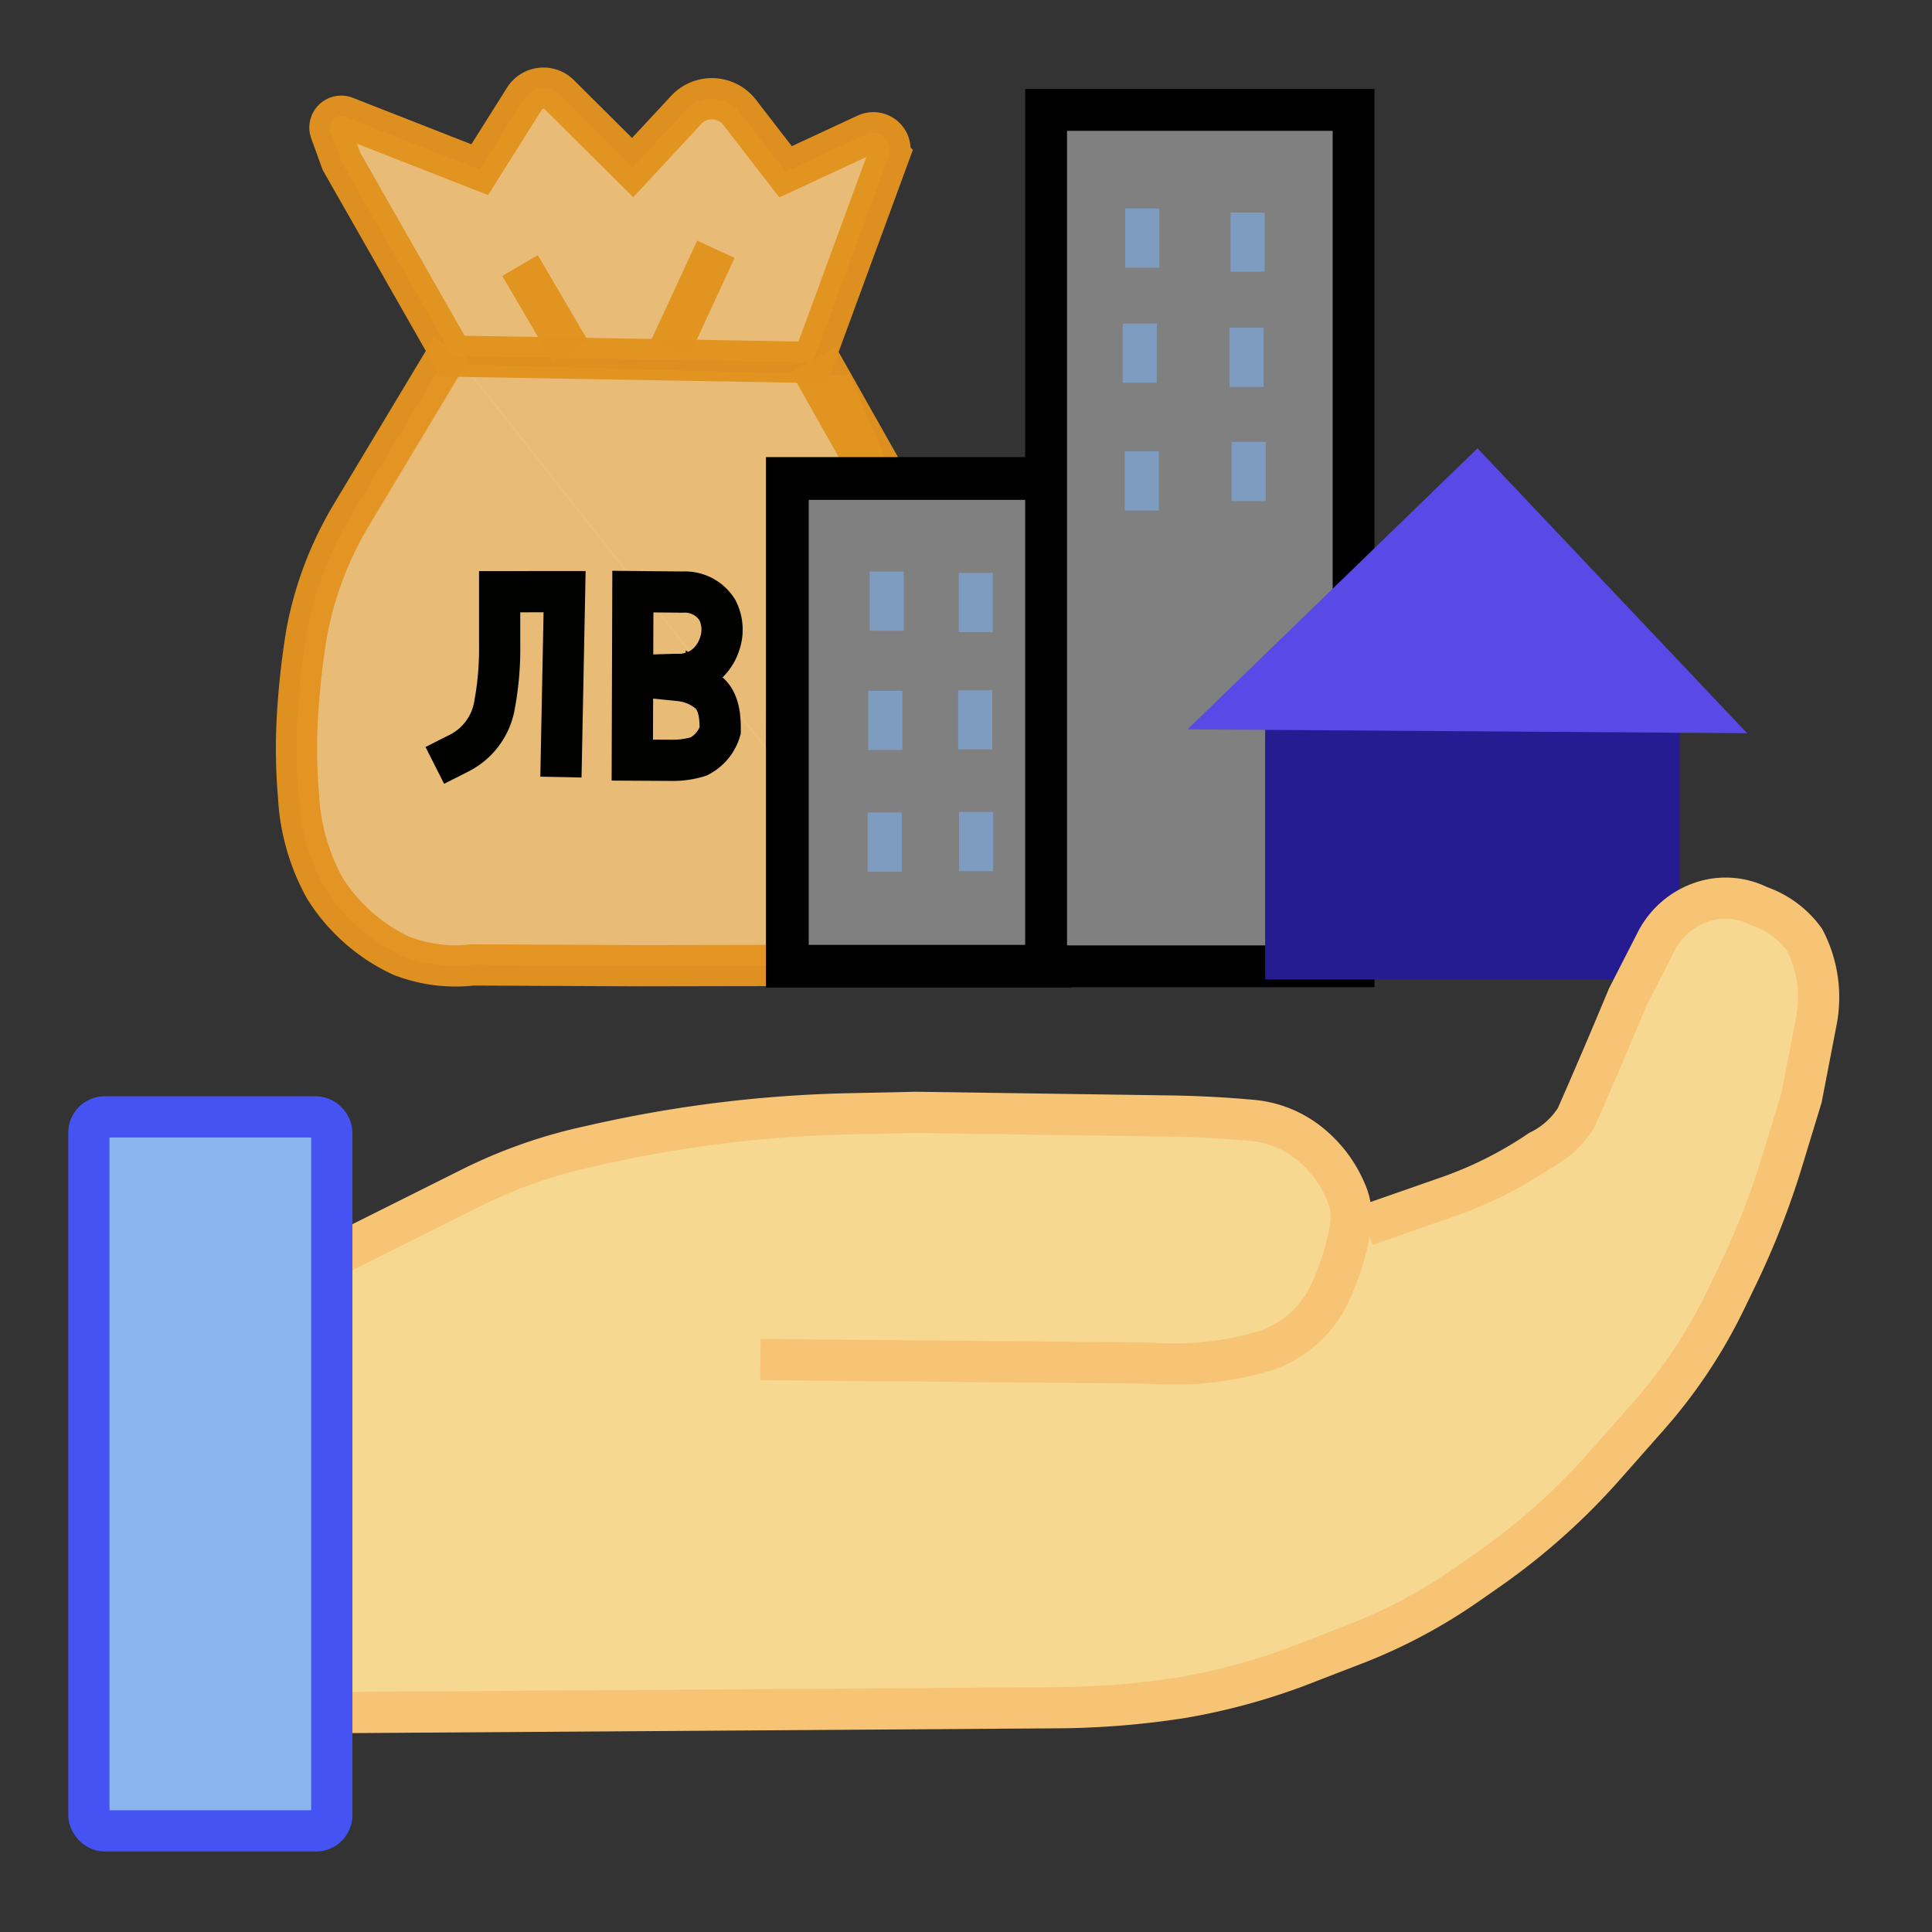 <?xml version="1.0" encoding="UTF-8" standalone="no"?>
<!-- Created with Inkscape (http://www.inkscape.org/) -->

<svg
   version="1.1"
   id="svg1"
   width="300"
   height="300"
   viewBox="0 0 300 300"
   sodipodi:docname="1907675.png"
   xmlns:inkscape="http://www.inkscape.org/namespaces/inkscape"
   xmlns:sodipodi="http://sodipodi.sourceforge.net/DTD/sodipodi-0.dtd"
   xmlns="http://www.w3.org/2000/svg"
   xmlns:svg="http://www.w3.org/2000/svg">
  <rect x="0" y="0" width="300" height="300" fill="#333333" stroke="none"/>
  <defs
     id="defs1">
    <inkscape:path-effect
       effect="fillet_chamfer"
       id="path-effect24"
       is_visible="true"
       lpeversion="1"
       nodesatellites_param="F,0,0,1,0,0,0,1 @ F,0,0,1,0,0,0,1 @ F,0,0,1,0,2.061,0,1 @ F,0,0,1,0,3.912,0,1 @ F,0,0,1,0,2.753,0,1 @ F,0,1,1,0,2.753,0,1 @ F,0,0,1,0,2.26,0,1 @ F,0,0,1,0,2.26,0,1 @ F,0,0,1,0,0,0,1 @ F,0,0,1,0,2.252,0,1 @ F,0,0,1,0,2.556,0,1 @ F,0,0,1,0,2.96,0,1 @ F,0,0,1,0,4.111,0,1 @ F,0,0,1,0,0,0,1"
       radius="0"
       unit="px"
       method="auto"
       mode="F"
       chamfer_steps="1"
       flexible="false"
       use_knot_distance="true"
       apply_no_radius="true"
       apply_with_radius="true"
       only_selected="false"
       hide_knots="false" />
    <inkscape:path-effect
       effect="fillet_chamfer"
       id="path-effect23"
       is_visible="true"
       lpeversion="1"
       nodesatellites_param="F,0,0,1,0,0,0,1 @ F,0,0,1,0,4.951,0,1 @ F,0,0,1,0,5.638,0,1 @ F,0,0,1,0,0,0,1 @ F,0,1,1,0,0,0,1 @ F,0,0,1,0,0,0,1"
       radius="0"
       unit="px"
       method="auto"
       mode="F"
       chamfer_steps="1"
       flexible="false"
       use_knot_distance="true"
       apply_no_radius="true"
       apply_with_radius="true"
       only_selected="false"
       hide_knots="false" />
    <inkscape:path-effect
       effect="fillet_chamfer"
       id="path-effect22"
       is_visible="true"
       lpeversion="1"
       nodesatellites_param="F,0,0,1,0,0,0,1 @ F,0,0,1,0,0,0,1 @ F,0,0,1,0,0,0,1 @ F,0,0,1,0,6.257,0,1 @ F,0,0,1,0,0,0,1 @ F,0,0,1,0,6.427,0,1 @ F,0,0,1,0,0,0,1 @ F,0,0,1,0,4.36,0,1 @ F,0,0,1,0,0,0,1 @ F,0,0,1,0,3.884,0,1"
       radius="0"
       unit="px"
       method="auto"
       mode="F"
       chamfer_steps="1"
       flexible="false"
       use_knot_distance="true"
       apply_no_radius="true"
       apply_with_radius="true"
       only_selected="false"
       hide_knots="false" />
    <inkscape:path-effect
       effect="fillet_chamfer"
       id="path-effect21"
       is_visible="true"
       lpeversion="1"
       nodesatellites_param="F,0,0,1,0,0,0,1 @ F,0,0,1,0,9.791,0,1 @ F,0,0,1,0,11.851,0,1 @ F,0,0,1,0,10.012,0,1 @ F,0,0,1,0,12.238,0,1 @ F,0,0,1,0,10.827,0,1 @ F,0,0,1,0,9.779,0,1 @ F,0,0,1,0,0,0,1 @ F,0,0,1,0,6.746,0,1 @ F,0,0,1,0,6.666,0,1 @ F,0,0,1,0,4.185,0,1 @ F,0,0,1,0,6.218,0,1 @ F,0,0,1,0,0,0,1 @ F,0,1,1,0,9.791,0,1 @ F,0,0,1,0,5.945,0,1 @ F,0,0,1,0,8.556,0,1 @ F,0,0,1,0,0,0,1"
       radius="0"
       unit="px"
       method="auto"
       mode="F"
       chamfer_steps="1"
       flexible="false"
       use_knot_distance="true"
       apply_no_radius="true"
       apply_with_radius="true"
       only_selected="false"
       hide_knots="false" />
    <inkscape:path-effect
       effect="fillet_chamfer"
       id="path-effect20"
       is_visible="true"
       lpeversion="1"
       nodesatellites_param="F,0,1,1,0,0,0,1 @ F,0,0,1,0,9.555,0,1 @ F,0,0,1,0,19.575,0,1 @ F,0,0,1,0,0,0,1 @ F,0,0,1,0,5.754,0,1 @ F,0,0,1,0,4.782,0,1 @ F,0,0,1,0,5.128,0,1 @ F,0,0,1,0,2.785,0,1 @ F,0,0,1,0,6.401,0,1 @ F,0,0,1,0,7.607,0,1 @ F,0,0,1,0,12.728,0,1 @ F,0,0,1,0,0,0,1"
       radius="0"
       unit="px"
       method="auto"
       mode="F"
       chamfer_steps="1"
       flexible="false"
       use_knot_distance="true"
       apply_no_radius="true"
       apply_with_radius="true"
       only_selected="false"
       hide_knots="false" />
    <inkscape:path-effect
       effect="fillet_chamfer"
       id="path-effect14"
       is_visible="true"
       lpeversion="1"
       nodesatellites_param="F,0,0,1,0,0,0,1 @ F,0,0,1,0,9.987,0,1 @ F,0,0,1,0,9.499,0,1 @ F,0,0,1,0,7.733,0,1 @ F,0,0,1,0,7.442,0,1 @ F,0,0,1,0,9.78,0,1 @ F,0,0,1,0,8.507,0,1 @ F,0,0,1,0,0,0,1 @ F,0,0,1,0,0,0,1"
       radius="0"
       unit="px"
       method="auto"
       mode="F"
       chamfer_steps="1"
       flexible="false"
       use_knot_distance="true"
       apply_no_radius="true"
       apply_with_radius="true"
       only_selected="false"
       hide_knots="false" />
  </defs>
  <sodipodi:namedview
     id="namedview1"
     pagecolor="#333333"
     bordercolor="#000000"
     borderopacity="0.25"
     inkscape:showpageshadow="2"
     inkscape:pageopacity="0.0"
     inkscape:pagecheckerboard="0"
     inkscape:deskcolor="#d1d1d1" />
  <g
     inkscape:groupmode="layer"
     inkscape:label="Image"
     id="g1">
    <rect
       style="fill:#ffffff;fill-opacity:0;stroke:#ffffff;stroke-width:4.429;stroke-opacity:0.663"
       id="rect14-82"
       width="0.871"
       height="4.765"
       x="193.214"
       y="90.674" />
    <rect
       style="fill:#ffffff;fill-opacity:0;stroke:#ffffff;stroke-width:4.429;stroke-opacity:0.663"
       id="rect14-70"
       width="0.871"
       height="4.765"
       x="179.179"
       y="90.744" />
    <rect
       style="fill:#ffffff;fill-opacity:0;stroke:#ffffff;stroke-width:4.429;stroke-opacity:0.663"
       id="rect14-276"
       width="0.871"
       height="4.765"
       x="193.329"
       y="72.224" />
    <rect
       style="fill:#ffffff;fill-opacity:0;stroke:#ffffff;stroke-width:4.429;stroke-opacity:0.663"
       id="rect14-16"
       width="0.871"
       height="4.765"
       x="193.489"
       y="34.879" />
    <path
       style="fill:#f6d890;fill-opacity:1;stroke:none;stroke-width:7.277;stroke-opacity:1"
       d="m 54.513,191.113 -0.19,71.701 7.593,0.18 116.178,-53.145 -50.496,0.18 -1.139,-11.89 -66.442,-10.449 z"
       id="path24" />
    <rect
       style="fill:#ffffff;fill-opacity:0;stroke:#ffffff;stroke-width:4.429;stroke-opacity:0.663"
       id="rect14-9"
       width="0.871"
       height="4.765"
       x="179.134"
       y="72.064" />
    <path
       style="fill:#eec07a;fill-opacity:0.969;stroke:#e3931f;stroke-width:6.4;stroke-opacity:0.967"
       d="M 70.099,54.079 54.585,79.916 a 55.38,55.38 110.761 0 0 -6.968,18.38 123.791,123.791 96.145 0 0 -1.469,13.643 85.57,85.57 89.012 0 0 0.2,11.581 l 0.029,0.469 a 33.088,33.088 73.749 0 0 4.064,13.94 27.943,27.943 41.459 0 0 11.85,10.469 23.21,23.21 7.367 0 0 11.11,1.436 l 25.892,0.122 46.353,-0.081"
       id="path5"
       inkscape:path-effect="#path-effect14"
       inkscape:original-d="m 70.099111,54.07878 -20.655655,34.398984 -2.602287,13.987296 -0.975858,13.33672 0.975858,15.61372 6.831004,12.36087 11.222363,6.01778 34.398984,0.16265 46.35324,-0.0813"
       sodipodi:nodetypes="ccccccccc" />
    <rect
       style="fill:#ffffff;fill-opacity:0;stroke:#ffffff;stroke-width:4.429;stroke-opacity:0.663"
       id="rect14-10"
       width="0.871"
       height="4.765"
       x="193.44"
       y="53.618" />
    <rect
       style="fill:#ffffff;fill-opacity:0;stroke:#ffffff;stroke-width:4.429;stroke-opacity:0.663"
       id="rect14-27"
       width="0.871"
       height="4.765"
       x="179.429"
       y="34.969" />
    <rect
       style="fill:#ffffff;fill-opacity:0;stroke:#ffffff;stroke-width:4.429;stroke-opacity:0.663"
       id="rect14-8"
       width="0.871"
       height="4.765"
       x="179.099"
       y="53.5" />
    <rect
       style="fill:#7caadf;fill-opacity:0;stroke:#7caadf;stroke-width:4.429;stroke-opacity:0.663"
       id="rect14-2"
       width="0.871"
       height="4.765"
       x="137.294"
       y="109.559" />
    <path
       style="fill:#eec07a;fill-opacity:0.969;stroke:none;stroke-width:7.786;stroke-opacity:0.969"
       d="m 71.764,56.583 60.15,1.673 5.461,12.733 -17.731,0.371 -0.702,45.027 z"
       id="path21"
       sodipodi:nodetypes="cccccc" />
    <path
       style="fill:#ffffff;fill-opacity:0;stroke:#e3931f;stroke-width:8.011;stroke-opacity:0.969"
       d="m 126.291,55.841 9.78,17.328"
       id="path6"
       sodipodi:nodetypes="cc" />
    <rect
       style="fill:#808080;fill-opacity:1;stroke:#000000;stroke-width:6.641;stroke-opacity:1"
       id="rect2"
       width="40.701"
       height="75.74"
       x="122.257"
       y="74.299" />
    <rect
       style="fill:#ffffff;fill-opacity:0;stroke:#7caadf;stroke-width:4.429;stroke-opacity:0.663"
       id="rect14-7-9"
       width="0.871"
       height="4.765"
       x="137.043"
       y="109.482" />
    <rect
       style="fill:#808080;fill-opacity:1;stroke:#000000;stroke-width:6.496;stroke-opacity:1"
       id="rect3"
       width="47.746"
       height="132.979"
       x="162.437"
       y="17.069" />
    <rect
       style="fill:#261c91;fill-opacity:1;stroke:#261c91;stroke-width:6.902;stroke-opacity:1"
       id="rect4"
       width="57.461"
       height="32.926"
       x="199.902"
       y="115.717" />
    <path
       style="fill:#eec07a;fill-opacity:0.969;stroke:#e3931f;stroke-width:6.4;stroke-opacity:0.969"
       d="m 53.022,25.047 17.24,30.252 55.949,0.976 11.829,-32.185 a 2.587,2.587 42.637 0 0 -3.517,-3.238 l -12.54,5.822 -7.13,-9.227 a 5.448,5.448 2.592 0 0 -8.304,-0.376 L 98.236,26.023 86.853,14.703 A 3.491,3.491 173.521 0 0 81.438,15.318 L 74.49,26.348 53.629,18.17 a 1.756,1.756 135.734 0 0 -2.292,2.234 z"
       id="path4"
       sodipodi:nodetypes="ccccccccccc"
       inkscape:path-effect="#path-effect22"
       inkscape:original-d="M 53.021601,25.047014 70.261754,55.298602 126.21093,56.27446 140.19822,18.21601 121.98221,26.673443 110.92249,12.360864 98.236341,26.022872 83.761118,11.628971 74.49047,26.348158 50.012706,16.752223 Z" />
    <path
       style="fill:#ffffff;fill-opacity:0;stroke:#4553f3;stroke-width:6.4;stroke-opacity:1"
       d="m 32.203,193.87 v 9.84"
       id="path8"
       sodipodi:nodetypes="cc" />
    <path
       style="fill:#f6d890;fill-opacity:1;stroke:#f7c475;stroke-width:6.4;stroke-opacity:1"
       d="m 53.835,265.921 110.402,-0.747 a 130.449,130.449 175.32 0 0 19.463,-1.593 98.189,98.189 164.134 0 0 19.927,-5.664 l 6.599,-2.544 a 82.788,82.788 152.02 0 0 17.556,-9.327 l 3.215,-2.241 a 102.051,102.051 138.286 0 0 18.141,-16.17 l 6.852,-7.759 a 79.238,79.238 123.668 0 0 11.894,-17.856 l 1.738,-3.581 a 125.367,125.367 111.427 0 0 7.123,-18.152 l 3.001,-9.838 2.3,-11.917 a 19.374,19.374 81.724 0 0 -1.834,-12.609 14.488,14.488 36.51 0 0 -7.037,-5.209 11.602,11.602 7.451 0 0 -7.616,-0.996 12.4,12.4 141.851 0 0 -8.487,6.667 l -4.324,8.452 -0.3,0.72 a 1019.471,1019.471 113.17 0 1 -7.705,18.002 13.955,13.955 137.904 0 1 -5.681,5.132 61.56,61.56 153.48 0 1 -14.56,7.266 l -12.415,4.335"
       id="path10"
       inkscape:path-effect="#path-effect21"
       inkscape:original-d="m 53.834815,265.92122 120.193135,-0.81321 18.5413,-2.92758 26.99873,-10.40915 21.46887,-14.96315 22.11944,-25.04701 10.73443,-22.11944 5.85515,-19.19187 3.57815,-18.5413 -4.22872,-8.13214 -9.43329,-4.87929 -9.75858,1.95171 -7.15629,13.9873 -4.06607,9.75857 -4.71665,10.73444 -11.385,7.80686 -20.49302,7.15629"
       sodipodi:nodetypes="ccccccccccccccccc" />
    <path
       style="fill:#ffffff;fill-opacity:0;stroke:#e3931f;stroke-width:6.4;stroke-opacity:0.969"
       d="m 80.752,41.23 7.807,13.337"
       id="path11"
       sodipodi:nodetypes="cc" />
    <path
       style="fill:#ffffff;fill-opacity:0;stroke:#e3931f;stroke-width:6.4;stroke-opacity:0.969"
       d="m 111.166,38.709 -7.075,15.288"
       id="path12"
       sodipodi:nodetypes="cc" />
    <path
       style="fill:#f6d890;fill-opacity:1;stroke:#f7c475;stroke-width:6.4;stroke-opacity:1"
       d="m 53.022,194.521 20.079,-10.04 a 77.977,77.977 160.421 0 1 17.871,-6.356 l 2.147,-0.48 a 197.026,197.026 173.081 0 1 38.675,-4.693 l 10.355,-0.225 39.461,0.568 a 167.31,167.31 2.794 0 1 11.487,0.561 l 1.211,0.101 a 16.618,16.618 20.817 0 1 8.591,3.266 19.102,19.102 51.913 0 1 6.026,7.689 l 0.098,0.225 a 9.634,9.634 82.624 0 1 0.687,5.306 38.827,38.827 108.119 0 1 -3.74,11.43 17.154,17.154 140.914 0 1 -9.805,7.964 50.123,50.123 174.24 0 1 -17.95,1.811 l -60.137,-0.537"
       id="path9"
       inkscape:path-effect="#path-effect20"
       inkscape:original-d="m 53.021602,194.52097 28.625158,-14.31258 30.57687,-6.83101 29.92631,-0.65057 45.21474,0.65057 11.71029,0.97586 7.80686,5.85515 3.25286,7.48157 -1.30114,8.45744 -5.52987,11.05972 -12.36086,4.554 -72.86404,-0.65057"
       sodipodi:nodetypes="cccccccccccc" />
    <path
       style="fill:#ffffff;fill-opacity:0;stroke:#000000;stroke-width:6.4;stroke-opacity:0.995"
       d="m 63.608,118.62 3.768,-1.902 a 10.282,10.282 127.501 0 0 5.431,-7.078 47.921,47.921 95.068 0 0 0.869,-9.804 v -8.187 l 10.084,-0.006 -0.569,28.794"
       id="path13"
       inkscape:path-effect="#path-effect23"
       inkscape:original-d="m 63.608337,118.62012 8.187958,-4.13344 1.880961,-9.01273 V 91.649301 l 10.083862,-0.0058 -0.56925,28.793579"
       sodipodi:nodetypes="cccccc"
       transform="translate(3.91,0.23)" />
    <path
       style="fill:#ffffff;fill-opacity:0;stroke:#000000;stroke-width:6.4;stroke-opacity:0.995"
       d="m 98.271,91.863 -0.087,26.165 6.265,0.035 a 13.449,13.449 171.607 0 0 4.031,-0.595 6.59,6.59 129.873 0 0 3.352,-4.013 c 0.073,-3.735 -0.874,-5.259 -2.102,-6.157 l -0.058,-0.042 a 8.361,8.361 21.038 0 0 -4.073,-1.566 l -5.208,-0.539 a 0.15,0.15 92.104 0 1 0.011,-0.3 l 4.572,-0.136 0.241,0.007 a 6.731,6.731 163.052 0 0 4.086,-1.245 7.221,7.221 124.815 0 0 2.47,-3.552 6.723,6.723 85.756 0 0 -0.387,-5.213 5.926,5.926 27.303 0 0 -5.372,-2.773 z"
       id="path14"
       sodipodi:nodetypes="ccccccccccccccc"
       inkscape:path-effect="#path-effect24"
       inkscape:original-d="m 98.270812,91.862967 -0.0871,26.164783 8.326288,0.0464 3.59788,-1.10721 1.72409,-3.51196 c 0.0403,-1.51063 -0.14346,0.1166 0.12101,-4.53189 l -4.10554,-3.00072 -9.704169,-1.00495 6.830999,-0.20331 2.49208,0.0674 3.44341,-2.45121 1.77511,-4.9606 -2.56621,-5.246432 -4.10694,-0.185966 z" />
    <rect
       style="fill:#8bb5ee;fill-opacity:1;stroke:#4553f3;stroke-width:6.4;stroke-opacity:1"
       id="rect1"
       width="37.722"
       height="110.866"
       x="13.801"
       y="173.429"
       sodipodi:type="rect"
       ry="2.44" />
    <rect
       style="fill:#41beff;fill-opacity:0;stroke:#7caadf;stroke-width:4.429;stroke-opacity:0.663"
       id="rect14"
       width="0.871"
       height="4.765"
       x="137.25"
       y="90.96" />
    <rect
       style="fill:#f63c3c;fill-opacity:0;stroke:#7caadf;stroke-width:4.429;stroke-opacity:0.663"
       id="rect14-3"
       width="0.871"
       height="4.765"
       x="151.077"
       y="91.167" />
    <rect
       style="fill:#ffffff;fill-opacity:0;stroke:#7caadf;stroke-width:4.429;stroke-opacity:0.663"
       id="rect14-7"
       width="0.871"
       height="4.765"
       x="150.997"
       y="109.39" />
    <rect
       style="fill:#ffffff;fill-opacity:0;stroke:#7caadf;stroke-width:4.429;stroke-opacity:0.663"
       id="rect14-32"
       width="0.871"
       height="4.765"
       x="136.939"
       y="128.374" />
    <rect
       style="fill:#ffffff;fill-opacity:0;stroke:#7caadf;stroke-width:4.429;stroke-opacity:0.663"
       id="rect14-1"
       width="0.871"
       height="4.765"
       x="151.125"
       y="128.294" />
    <path
       style="fill:#5949e6;fill-opacity:1;stroke:#5949e6;stroke-width:6.4;stroke-opacity:1"
       d="m 229.327,74.165 -37.083,35.944 71.563,0.488 z"
       id="path7"
       sodipodi:nodetypes="cccc" />
    <rect
       style="fill:#41beff;fill-opacity:0;stroke:#7caadf;stroke-width:4.429;stroke-opacity:0.663"
       id="rect14-93"
       width="0.871"
       height="4.765"
       x="176.937"
       y="34.588" />
    <rect
       style="fill:#41beff;fill-opacity:0;stroke:#7caadf;stroke-width:4.429;stroke-opacity:0.663"
       id="rect14-95"
       width="0.871"
       height="4.765"
       x="193.455"
       y="70.833" />
    <rect
       style="fill:#41beff;fill-opacity:0;stroke:#7caadf;stroke-width:4.429;stroke-opacity:0.663"
       id="rect14-94"
       width="0.871"
       height="4.765"
       x="193.129"
       y="53.105" />
    <rect
       style="fill:#41beff;fill-opacity:0;stroke:#7caadf;stroke-width:4.429;stroke-opacity:0.663"
       id="rect14-18"
       width="0.871"
       height="4.765"
       x="193.292"
       y="35.214" />
    <rect
       style="fill:#41beff;fill-opacity:0;stroke:#7caadf;stroke-width:4.429;stroke-opacity:0.663"
       id="rect14-89"
       width="0.871"
       height="4.765"
       x="176.865"
       y="72.297" />
    <rect
       style="fill:#41beff;fill-opacity:0;stroke:#7caadf;stroke-width:4.429;stroke-opacity:0.663"
       id="rect14-6"
       width="0.871"
       height="4.765"
       x="176.54"
       y="52.454" />
  </g>
</svg>
